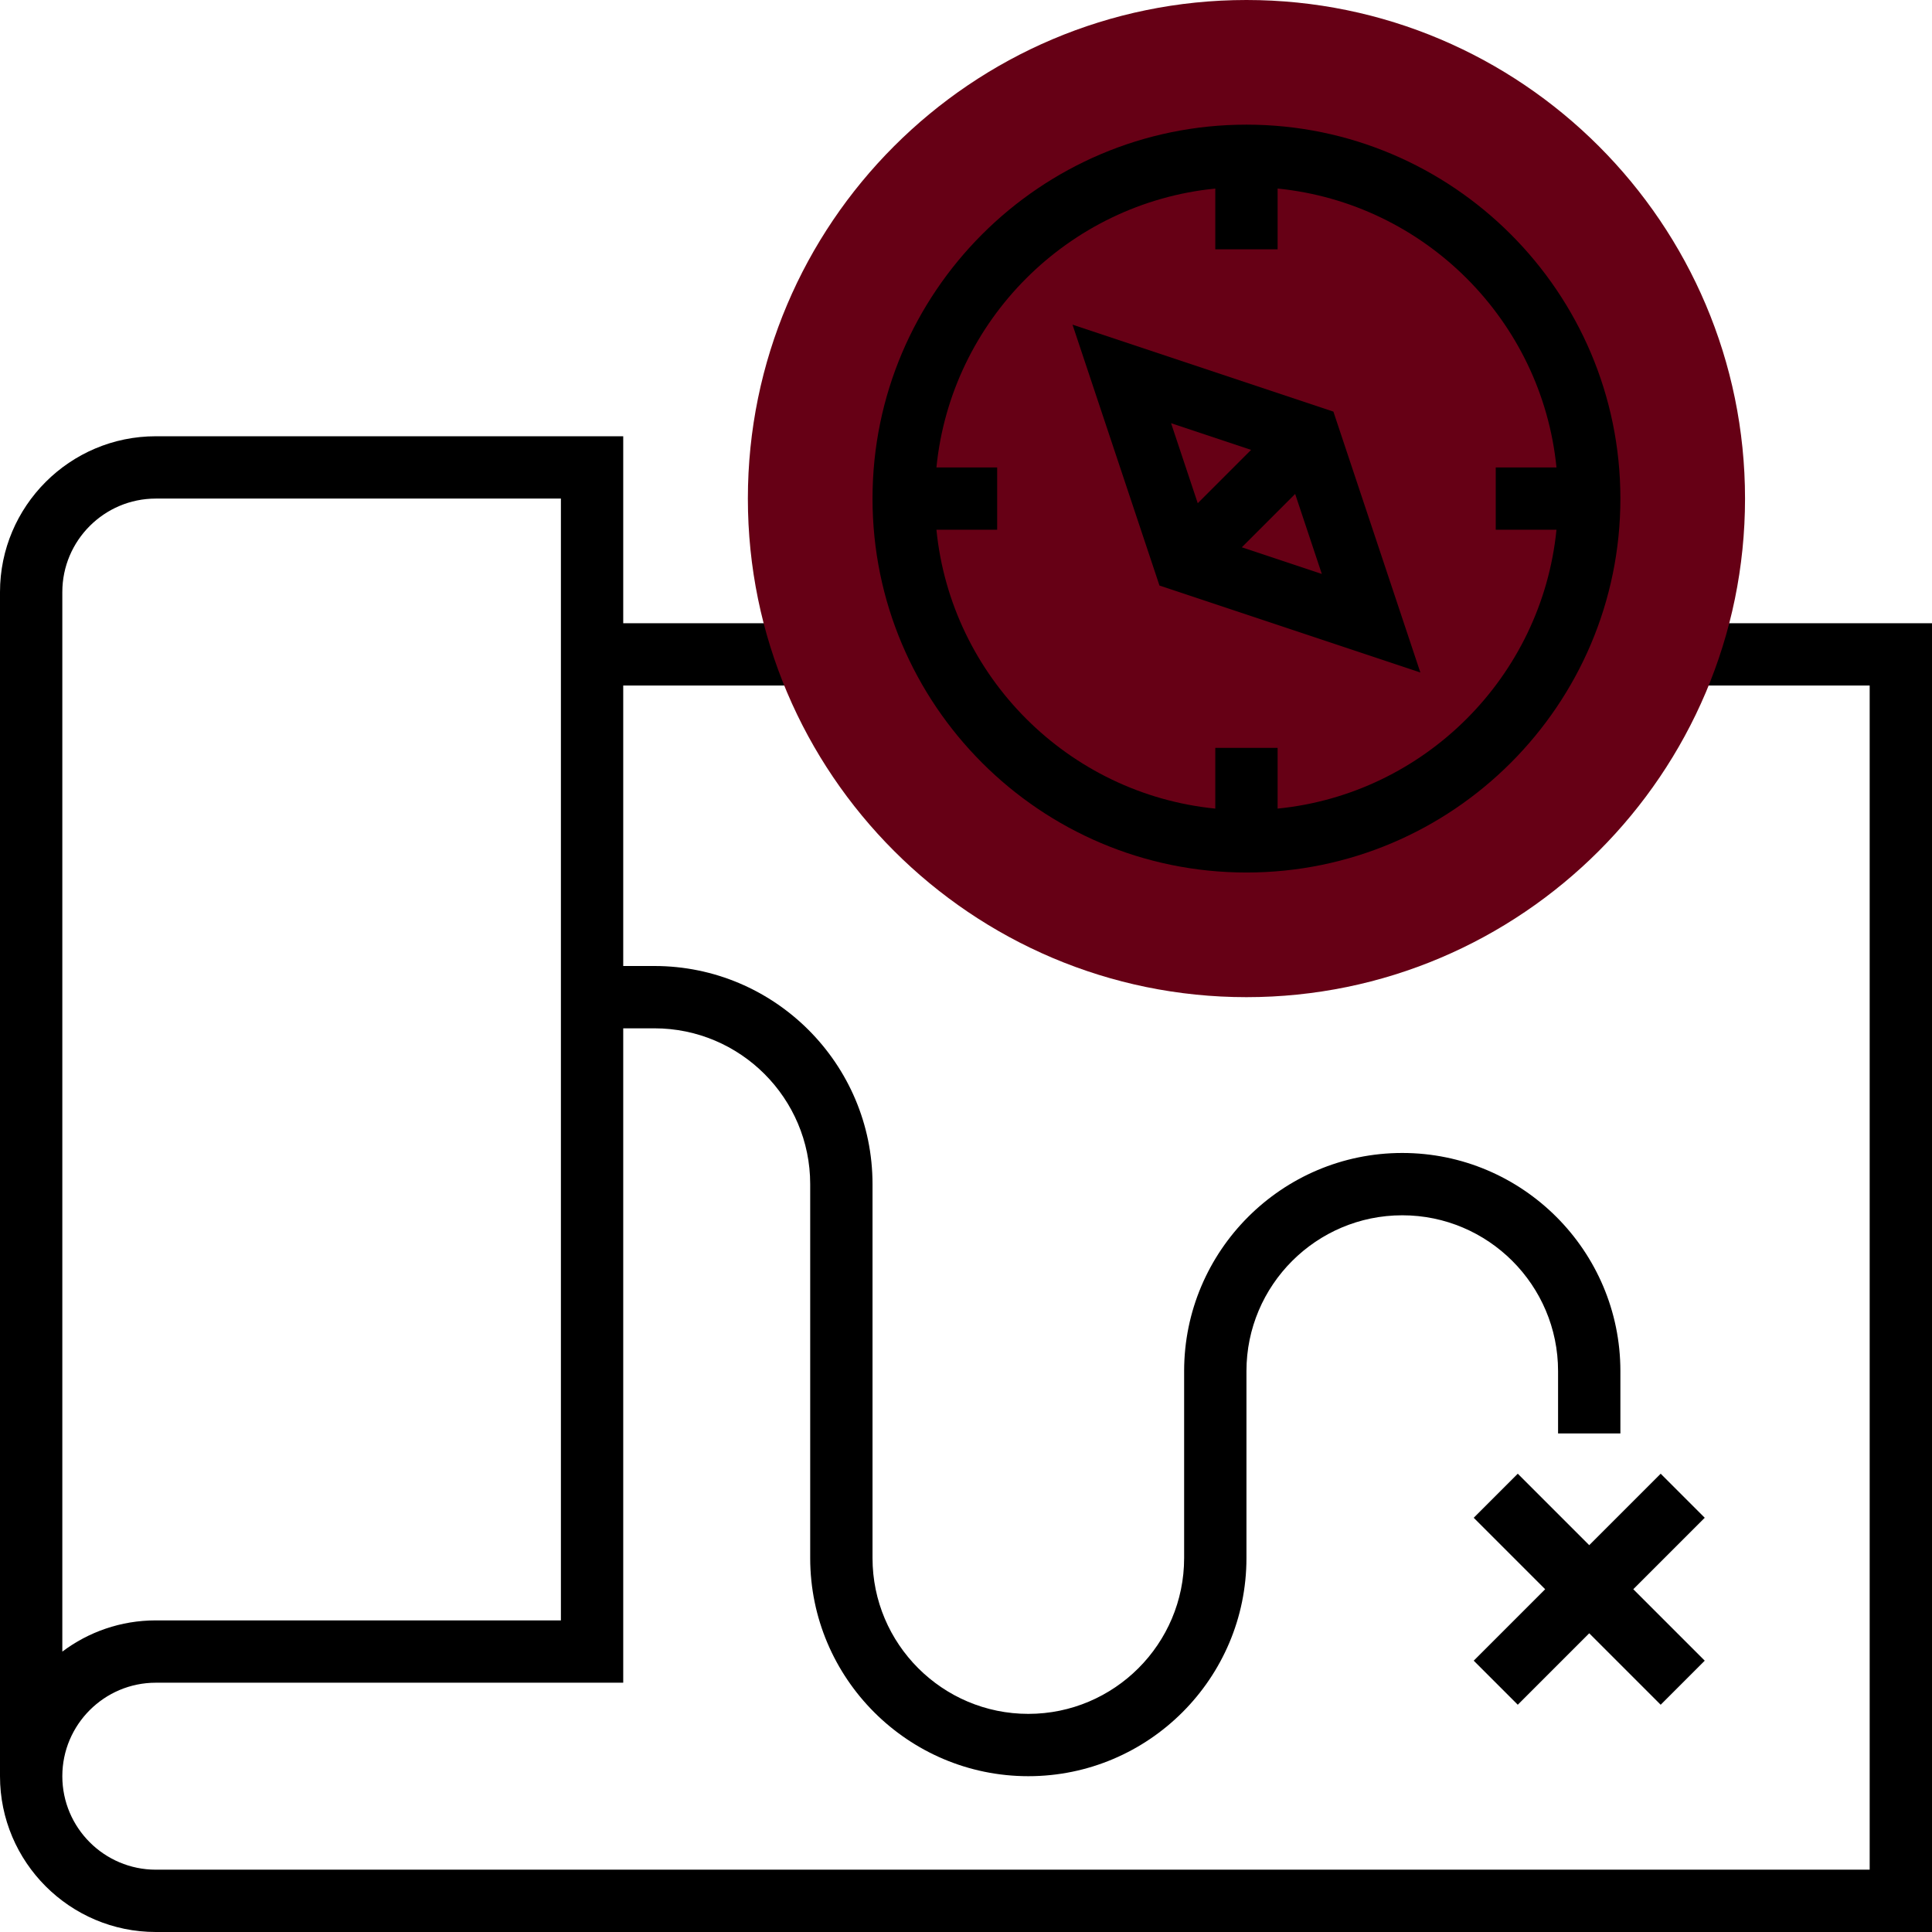 <?xml version="1.0" encoding="iso-8859-1"?>
<!-- Generator: Adobe Illustrator 19.0.0, SVG Export Plug-In . SVG Version: 6.00 Build 0)  -->
<svg version="1.1" id="Capa_1" xmlns="http://www.w3.org/2000/svg" xmlns:xlink="http://www.w3.org/1999/xlink" x="0px" y="0px"
	 viewBox="0 0 496 496" style="enable-background:new 0 0 496 496;" xml:space="preserve">
<path style="fill:#000;" d="M432,160v16h48v304H40c-13.232,0-24-10.768-24-24s10.768-24,24-24h120V264h8c22.056,0,40,17.944,40,40v96
	c0,30.872,25.12,56,56,56s56-25.128,56-56v-48c0-22.056,17.944-40,40-40s40,17.944,40,40v16h16v-16c0-30.872-25.12-56-56-56
	s-56,25.128-56,56v48c0,22.056-17.944,40-40,40s-40-17.944-40-40v-96c0-30.872-25.12-56-56-56h-8v-72h48v-16h-48v-48H40
	c-22.056,0-40,17.944-40,40v304c0,22.056,17.944,40,40,40h456V160H432z M16,152c0-13.232,10.768-24,24-24h104v288H40
	c-9,0-17.312,2.984-24,8.016V152z"/>
<path style="fill:#660015;" d="M320,256c-70.576,0-128-57.424-128-128S249.424,0,320,0s128,57.424,128,128S390.576,256,320,256z"/>
<path style="fill:#000;" d="M320,224c52.936,0,96-43.064,96-96s-43.064-96-96-96s-96,43.064-96,96S267.064,224,320,224z M312,48.408V64h16V48.408
	c37.736,3.768,67.832,33.856,71.592,71.592H384v16h15.592c-3.768,37.736-33.856,67.832-71.592,71.592V192h-16v15.592
	c-37.736-3.768-67.832-33.856-71.592-71.592H256v-16h-15.592C244.168,82.264,274.264,52.168,312,48.408z"/>
<path style="fill:#000;" d="M364.648,172.648l-22.328-66.976l-66.976-22.32l22.328,66.976L364.648,172.648z M318.808,140.504l13.696-13.696
	l6.848,20.544L318.808,140.504z M321.192,115.496l-13.696,13.696l-6.848-20.544L321.192,115.496z"/>
<polygon style="fill:#000;" points="426.344,378.344 408,396.688 389.656,378.344 378.344,389.656 396.688,408 378.344,426.344 389.656,437.656 
	408,419.312 426.344,437.656 437.656,426.344 419.312,408 437.656,389.656 "/>
</svg>
